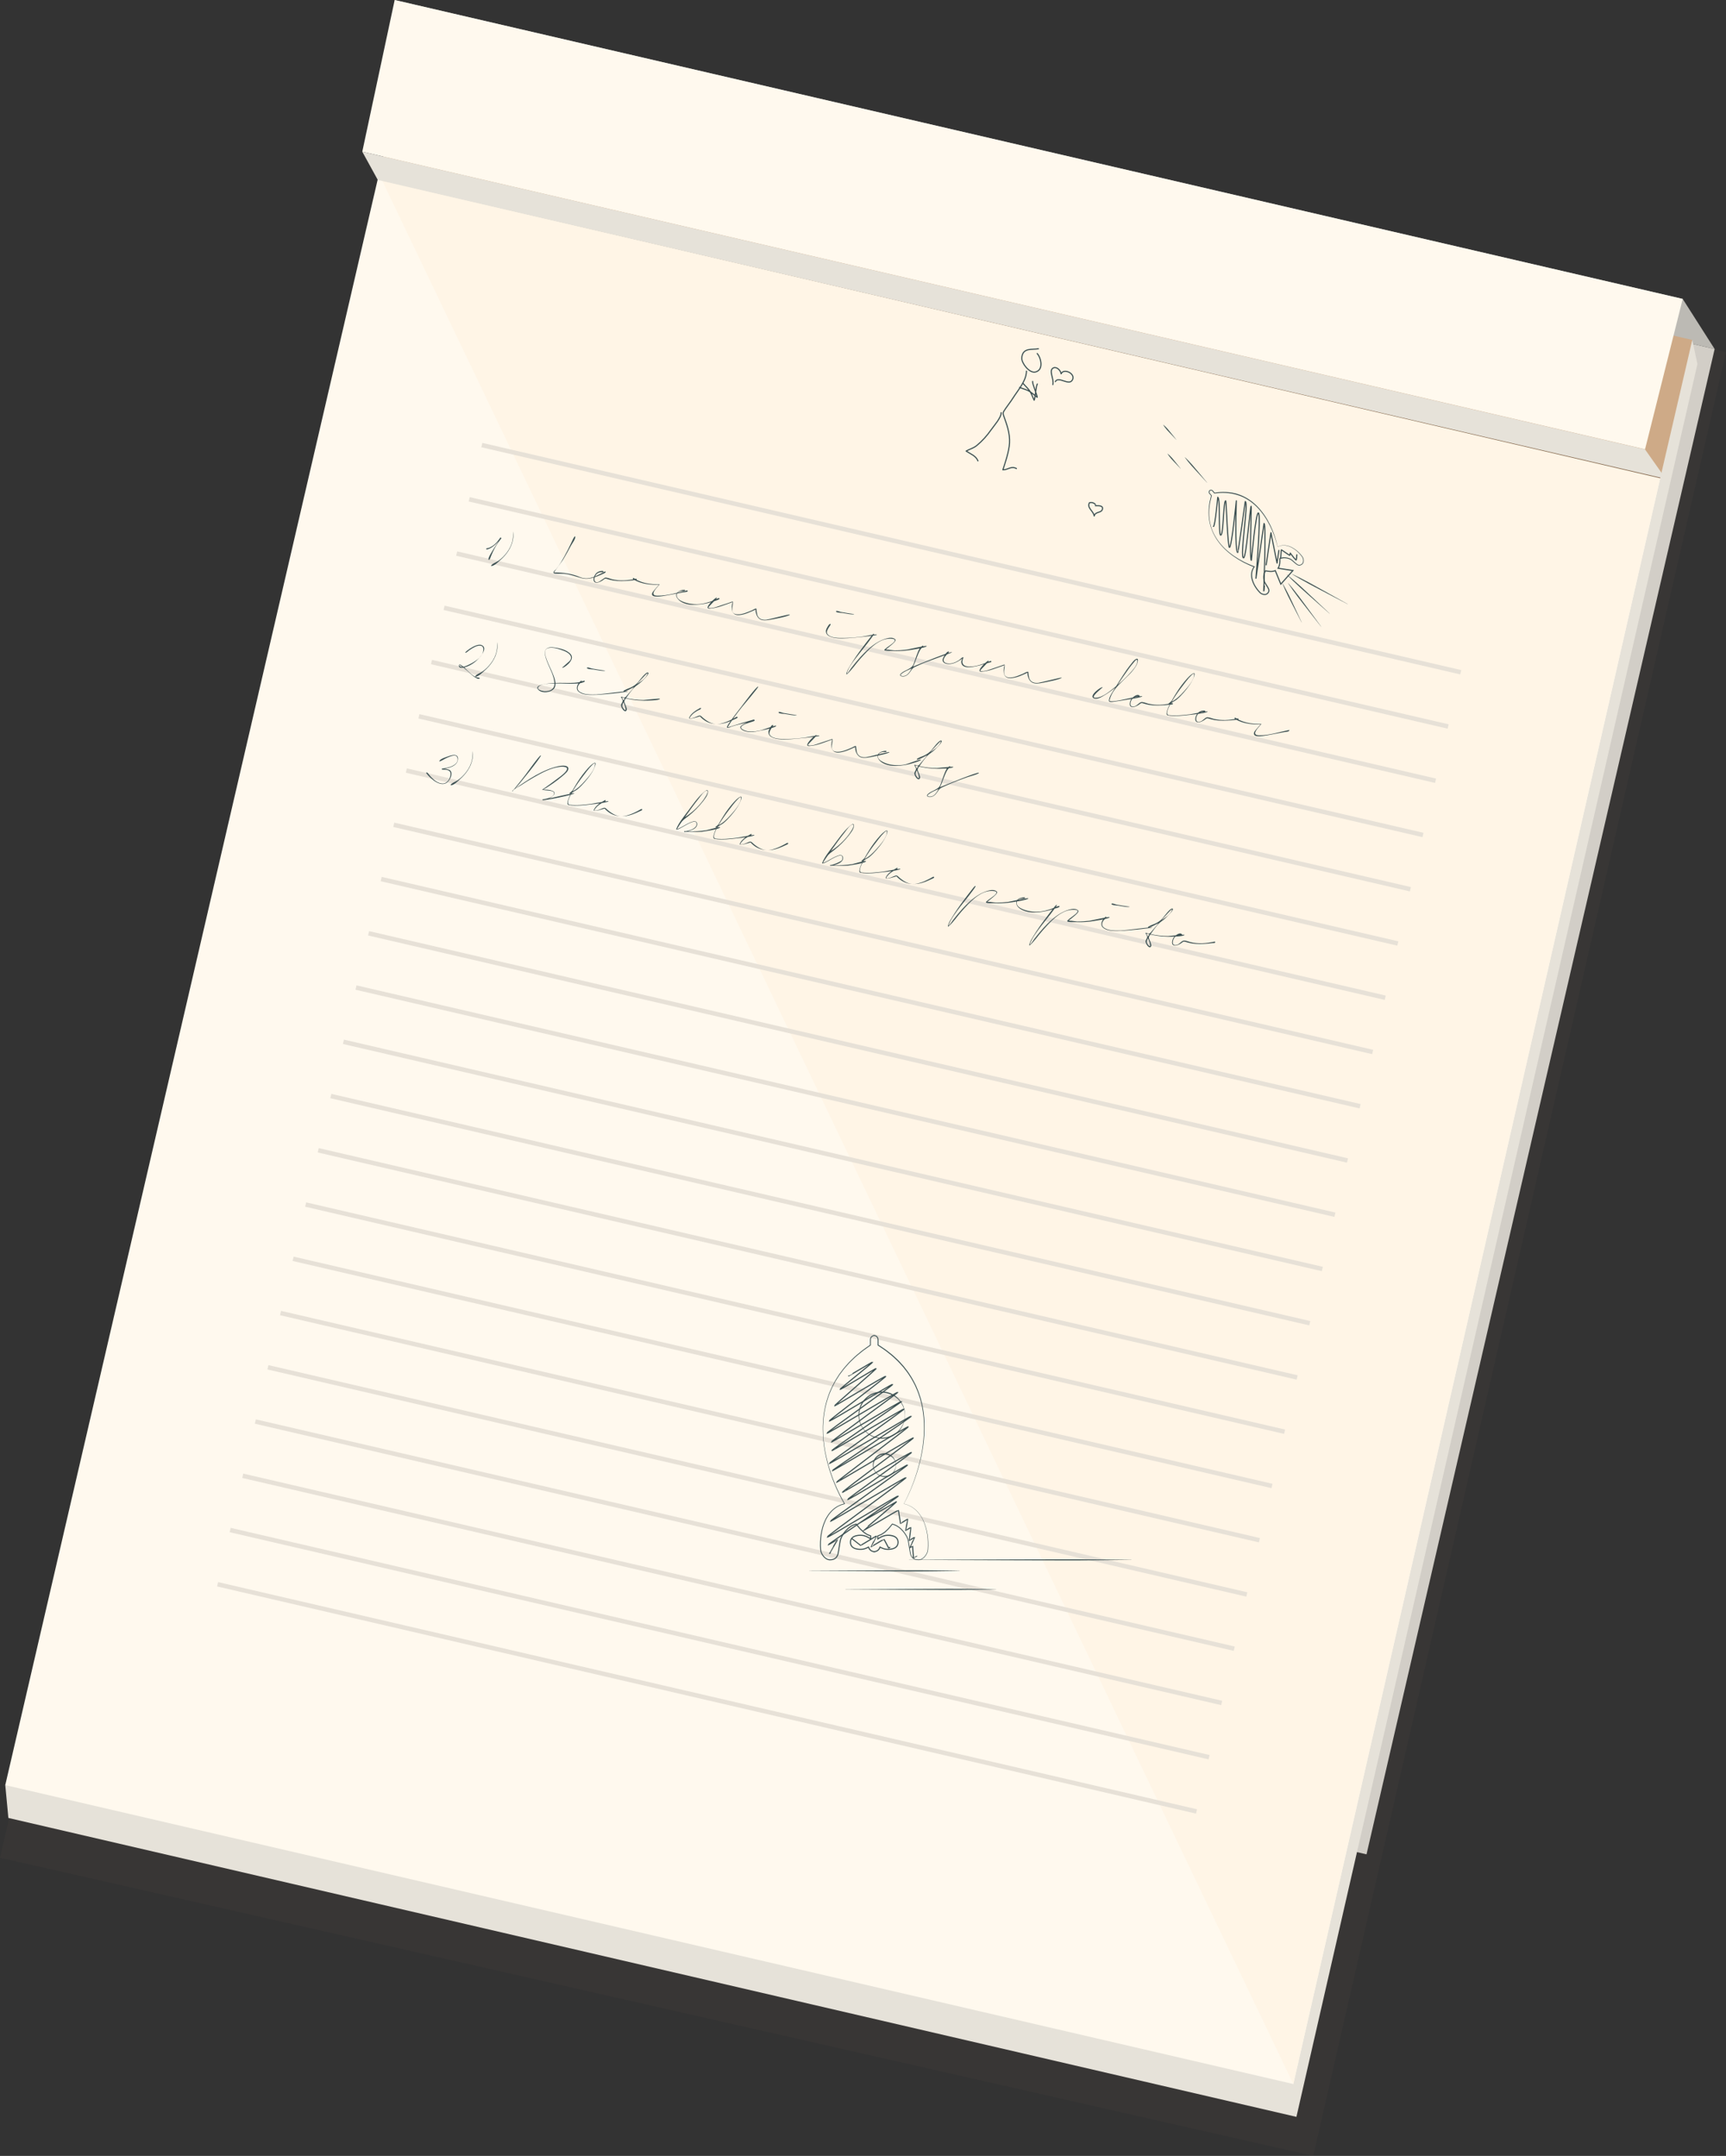 <svg xmlns="http://www.w3.org/2000/svg" width="388.359" height="484.965" viewBox="0 0 388.359 484.965"><rect x="0" y="0" width="388.359" height="484.965" fill="#333333" stroke="none"/><path opacity=".1" fill="#64594F" d="M388.359 79.201l-294.209-67.107-94.15 405.794 295.486 67.077z"/><path fill="#BCBAB4" d="M385.804 78.511l-288.632-66.938-8.369-11.573 289.814 67.241z"/><path fill="#D2CEC7" d="M385.804 78.512l-288.654-66.849-79.491 338.22 289.814 67.241z"/><path fill="#E6E2D9" d="M381.929 81.879l-1.16-5.403-379.584 325.076.701 7.388 289.814 67.239z"/><path fill="#FFF9EE" d="M373.832 106.373l-288.561-67.24-84.086 362.419 289.815 67.24z"/><path fill="#FFF5E6" d="M373.832 106.373l-288.561-67.24 205.729 429.659z"/><path fill="#CEAA87" d="M373.832 106.373l-288.561-67.24 6.936-29.898 288.562 67.241z"/><path fill="#806449" d="M85.275 39.129l288.559 67.229-.284 1.22-288.559-67.229z"/><path stroke="#E7E1D7" stroke-miterlimit="10" fill="none" d="M108.414 100.118l220.259 51.104M105.583 112.322l220.259 51.102M102.751 124.524l220.26 51.103M99.92 136.728l220.26 51.101M97.089 148.93l220.258 51.103M94.258 161.133l220.258 51.101M91.427 173.336l220.26 51.102M88.596 185.537l220.258 51.103M85.764 197.74l220.258 51.103M82.933 209.943l220.258 51.104M80.103 222.146l220.257 51.102M77.271 234.349l220.259 51.103M74.439 246.551l220.26 51.102M71.608 258.754l220.259 51.102M68.776 270.956l220.259 51.103M65.947 283.159l220.258 51.104M63.115 295.362l220.259 51.103M60.284 307.565l220.258 51.102M57.452 319.768l220.26 51.101M54.62 331.97l220.26 51.103M51.79 344.174l220.259 51.101M48.96 356.376l220.259 51.102"/><g fill="#3C5052"><path d="M109.583 123.596c-.231.039-.222-.281-.008-.281.403 0 .839-.257 1.171-.458.768-.472 1.362-1.227 1.858-1.963l.231.168c-.537.659-1.042 1.373-1.455 2.12-.34.617-.631 1.257-.898 1.908-.023.057-.375 1.175-.562.775-.288-.575 2.896-4.834 2.71-4.963l.156.113c-.781.973-1.916 2.287-3.203 2.581zM115.346 119.531c.338.366.123 1.543.049 1.952-.158.871-.523 1.687-1 2.429-.491.762-1.104 1.442-1.782 2.043-.495.439-1.291 1.254-1.98 1.362-.386.04.111-.358.197-.419.399-.285.861-.446 1.266-.718.737-.495 1.372-1.148 1.909-1.852.622-.811 1.11-1.773 1.304-2.782.061-.322.31-1.741.037-2.015zM135.977 128.625c.463-.226.324.197.008.32-.523.239-1.05.477-1.584.693-1.123.426-2.299.767-3.495.438-1.369-.38-2.539-.858-3.985-.998-.414-.04-2.137.052-2.355-.166-.188-.314.382-.658.564-.88.701-.854 1.267-1.822 1.806-2.782.506-.902.974-1.83 1.42-2.762.179-.375.361-.748.531-1.126.021-.047.524-1.06.553-.586.032.543-.711 1.473-.961 1.943-.583 1.097-1.181 2.185-1.825 3.247-.153.247-2.072 2.848-2.065 2.858l-.024-.06c2.168.025 4.03.237 6.038 1.091 1.887.803 3.743-.402 5.374-1.23zM143.071 130.191c.306-.04.23.297-.033.297-.461 0-.931.096-1.391.131-1.213.092-2.485.153-3.691-.047-.506-.084-1.002-.228-1.493-.375-.429-.113-.537.142-.938.391-.461.287-1.04.588-1.598.434l.01.002c-.639-.275-.34-1.27-.06-1.718.213-.41.608-.68 1.043-.807.077-.022.944-.211.867.098-.042.197-.385.107-.512.104-.483 0-.947.238-1.216.641-.506.759-.487 2.012.735 1.512l1.313-.894c.369-.12 1.177.232 1.562.327 1.826.448 3.587.294 5.402-.096zM154.509 132.838c.393-.081.245.276-.051.306-.535.052-1.065.163-1.594.258-1.279.229-2.557.51-3.842.703-.537.083-2.874.396-2.208-.837.13-.275 1.555-1.815 1.534-1.853l.063.123c-1.953.071-4.116-.151-5.832-1.165-.336-.199-.176-.511.131-.26.394.287.863.498 1.315.671 1.239.475 2.565.654 3.886.667.59.006.576-.073.176.378-.618.726-1.959 2.142-.17 2.169 2.238.037 4.428-.696 6.592-1.16zM153.982 132.666c.38 0 .043.275-.188.27-.506-.025-1.272.052-1.46.631-.437 1.349 1.636 1.964 2.57 2.164 1.268.27 2.529.235 3.788-.063.615-.146 1.215-.339 1.803-.571.269-.108 1.012-.609 1.298-.531.485.137-.579.496-.579.496-.584.207-1.172.393-1.77.556-1.195.326-2.415.415-3.647.434-1.15-.027-2.629-.425-3.345-1.403-.926-1.195.467-1.959 1.53-1.983zM177.708 138.244c.102.352-4.021 1.103-4.369 1.158-.856.136-1.9.353-2.601-.306-.492-.463-.749-1.306-.73-1.965-1.152.494-2.255 1.071-3.523 1.217-1.928.243-2.047-1.445-1.656-2.897-1.631.559-3.432 1.36-5.168 1.457-1.541.089 1.427-2.66 1.617-2.48.169.169-1.817 1.941-1.915 2.269.723.374 2.544-.441 3.245-.645.226-.066 2.271-.735 2.255-.76.281.562-.748 2.485.604 2.839 1.195.31 2.729-.43 3.807-.878.185-.079.76-.474.908-.325l.051.135c-.086-.052.134 1.22.2 1.372.38.875 1.139 1.061 2.018.977.46-.046 5.196-1.312 5.257-1.168zM197.301 142.773c.055.225-5.967.768-6.461.788-1.359.054-3.159.208-4.377-.522-.564-.338-.782-.941-.517-1.55.06-.145.666-1.382.939-1.099.173.179-1.226 1.461-.73 2.199.69 1.017 2.708.92 3.768.92 1.412-.003 2.82-.143 4.218-.326.264-.035 3.096-.651 3.16-.41zm-7.752-4.894c-.19-.022-1.49-.065-1.441-.352.041-.277.871.089 1.06.128.213.044 3.015.542 3.028.456-.052.29-2.386-.201-2.647-.232zM196.203 142.895c.042-.055.327-.412.443-.319.18.147-3.091 4.158-3.376 4.538-.992 1.318-2.363 2.861-2.771 4.49l-.055-.03c.457-.229.833-.96 1.136-1.347.675-.866 1.373-1.722 2.116-2.531 1.112-1.211 2.334-2.386 3.762-3.223.803-.471 3.095-1.568 3.985-.647.355.301-.801 1.189-.957 1.323-.389.333-.791.648-1.196.962.048-.037-.459.231-.308.067.229-.211 1.887.12 2.228.124.934.01 1.867-.048 2.793-.162.357-.044 4.435-1.002 4.514-.809.134.34-4.189.974-4.553 1.009-1.011.099-2.029.143-3.045.1-.246-.007-1.835.015-1.928-.17-.267-.4 4.319-2.527 1.363-2.605-2.744-.073-5.093 2.675-6.779 4.514-.989 1.094-1.85 2.445-2.952 3.42-.535.458.163-1.005.205-1.08 1.514-2.666 3.477-5.22 5.375-7.624zM214.202 146.711c.043.123-5.776 2.182-6.268 2.392-.67.287-1.336.586-2 .885-.754.339-.832.782-1.337 1.401-.415.512-1.011.9-1.696.76-.393-.09-.517-.339-.209-.623.832-.814 2.395-.993 2.829-2.06.496-1.217.795-2.569 1.463-3.708.069-.12.873-.795.735-.459-.154.343-.537.609-.719.967-.628 1.175-.971 2.488-1.549 3.688.855-.355 8.629-3.552 8.751-3.243zm-10.052 4.998c.43-.363.714-.86.967-1.354-.782.356-1.653.702-2.32 1.255-.209.178-.226.336.062.422.462.133.933-.015 1.291-.323zM222.804 148.701c.3-.102.343.226.062.291-.335.048-.674.19-.997.287-1.019.305-2.066.594-3.119.749-.86.126-2.291.184-2.445-.973-.066-.496.194-.818.303-1.25l.232.177c-.109-.085-.636.396-.755.472-.723.479-1.608.896-2.487.928-.741.028-1.722-.278-1.453-1.203.153-.426.745-1.553 1.265-1.637.423-.061-.555.887-.611.953-.635.727-.751 1.563.406 1.744.903.146 1.801-.256 2.553-.713.199-.126.808-.843 1.025-.625-.035-.035-.232.715-.236.751-.123.972.707 1.286 1.525 1.297 1.627.022 3.249-.643 4.732-1.248zM238.88 152.438c.105.299-3.784 1.061-4.092 1.113-.837.142-1.955.429-2.702-.12-.62-.437-.925-1.375-.904-2.107-1.119.539-2.275 1.069-3.523 1.218-1.925.243-2.052-1.447-1.656-2.898-1.64.561-3.425 1.343-5.167 1.458-1.535.087 1.412-2.662 1.617-2.481.177.183-1.822 1.929-1.915 2.27.735.368 2.532-.438 3.244-.646.248-.072 2.229-.786 2.255-.761.198.596-.616 2.173.421 2.764.963.549 2.76-.303 3.673-.672.372-.15.876-.538 1.238-.447-.022-.006-.012.101.039.126-.088-.053.133 1.22.199 1.373.381.876 1.139 1.06 2.02.977.443-.045 5.215-1.273 5.253-1.167zM257.012 156.649c.066.249-5.426 1.062-5.913 1.125-.239.03-1.49.345-1.57-.074-.115-.873 1.014-2.333 1.422-3.038-.763.624-1.558 1.213-2.407 1.716-.611.362-1.62 1.019-2.371.734-1.418-.529 1.733-2.768 1.92-2.521.064.1-3.221 2.458-1.495 2.37 1.615-.083 3.332-1.646 4.53-2.601 1.071-1.648 2.041-3.35 3.288-4.88.335-.417.763-1.078 1.286-1.277.695-.242.137 1.217.024 1.413-1.65 2.95-5.191 4.434-6.064 7.87-.265.589 2.323.031 2.604-.018.374-.065 4.685-1.066 4.746-.819zm-4.174-4.622c-.468.675-.93 1.354-1.368 2.048.959-.81 1.883-1.655 2.722-2.59.6-.668 1.831-1.913 1.699-2.905-.044-.532-.586.183-.711.331-.864.965-1.596 2.061-2.342 3.116zM263.703 158.18c.305-.044.231.297-.033.297-.461 0-.931.096-1.391.131-1.213.092-2.485.154-3.69-.047-.506-.084-1.001-.228-1.492-.375-.431-.114-.536.143-.938.391-.462.285-1.042.591-1.599.433-.578-.243-.343-1.099-.133-1.559.203-.429 1.381-1.519 1.953-.978.215.209-.2.228-.302.221-.495-.011-.94.109-1.278.496-.533.594-.793 2.008.422 1.717.615-.15.995-.79 1.519-.959.37-.12 1.177.231 1.562.327 1.824.449 3.586.293 5.4-.095zM271.716 160.05c.153.398-5.768.959-6.255.977-.895.032-1.843.093-2.722-.106-.745-.186.374-2.302.527-2.604-.135.07-.259.064-.373-.018.001.005.682-.554.744-.668.346-.622.719-1.228 1.095-1.832.706-1.133 1.521-2.211 2.415-3.202.295-.327 2.031-2.1 1.58-.554-.469 1.378-1.441 2.656-2.383 3.742-.5.577-1.03 1.129-1.622 1.612-.374.304-1.167.601-1.382 1.001-.225.434-1.314 2.354-.321 2.476 1.551.191 3.198-.009 4.741-.192.274-.034 3.923-.757 3.956-.632zm-7.445-3.227c-.216.333-.427.668-.623 1.013 1.063-.532 1.934-1.402 2.719-2.276.771-.858 2.425-2.686 2.305-3.94.021-.343-.558.232-.597.268-.438.42-.832.895-1.206 1.37-.909 1.155-1.795 2.332-2.598 3.565zM278.465 161.604c.309-.034.232.309-.033.297-.464.018-.928.097-1.391.132-1.214.092-2.485.153-3.691-.048-.507-.084-1-.231-1.492-.374-.43-.114-.536.142-.938.391-.461.286-1.04.588-1.598.434l.01.002c-.64-.275-.341-1.27-.06-1.718.216-.409.606-.681 1.043-.807.084-.024.937-.214.868.099-.049.196-.383.104-.513.103-.481-.007-.95.241-1.217.641-.499.75-.487 2.029.735 1.51.493-.177.869-.749 1.313-.893.37-.12 1.177.231 1.562.327 1.801.446 3.612.33 5.402-.096zM289.901 164.251c.469-.104.111.283-.178.319-.587.064-1.168.19-1.748.294-1.269.229-2.536.515-3.812.69-.788.108-2.468.273-1.905-.984.144-.247 1.494-1.733 1.473-1.762l.073.143c-1.953.07-4.115-.15-5.832-1.165-.33-.195-.191-.5.132-.261.37.3.875.504 1.314.672 1.24.474 2.562.653 3.885.667.591.006.576-.071.177.379-.626.721-1.954 2.145-.17 2.169 2.25.032 4.412-.733 6.591-1.161zM107.696 152.439c.176.003.392.173.115.254-.222.074-.493-.079-.674-.178-.77-.406-1.413-1.086-2.051-1.663-.074-.067-1.646-1.401-1.688-1.233-.279.086.367.43.508.42.481-.038.962-.227 1.395-.43 1.292-.606 3.247-1.691 3.445-3.285.166-1.334-.997-1.238-1.864-.823-.454.217-.89.484-1.303.772-.227.158-.536.515-.827.555-.405.055.863-.845.968-.91.68-.418 1.706-1.04 2.54-.849 1.915.682-.654 3.272-1.392 3.843-.679.532-1.437.963-2.275 1.184-.324.099-1.163.294-1.321-.182-.086-.253.024-.49.298-.398 1.381.673 2.488 2.802 4.126 2.923zM111.776 144.423c.337.366.123 1.544.049 1.952-.158.871-.522 1.688-1.001 2.428-.493.762-1.104 1.441-1.781 2.043-.479.425-1.306 1.279-1.981 1.361-.385.04.113-.358.198-.419.399-.285.862-.445 1.266-.718.737-.499 1.371-1.146 1.91-1.851.622-.812 1.108-1.773 1.304-2.783.06-.32.31-1.74.036-2.013zM131.56 153.165c.268.189-.798.471-.853.48-.705.131-1.434.154-2.149.153-.81-.001-1.618-.051-2.427-.061-.382-.005-.764-.007-1.146.005-.009.333-.027.646-.188.948-.617 1.153-3.067 1.456-3.823.278-.708-1.086 3.298-1.31 3.771-1.333-.075-1.485-.875-2.937-1.442-4.279-.598-1.477-1.6-3.867.969-3.742 1.301.102 3.289.493 4.158 1.583 1.086 1.362-1.798 3.237-1.937 3.013-.036-.063 1.664-1.428 1.813-1.682.639-1.079-.597-1.799-1.444-2.128-1.015-.395-2.331-.851-3.427-.633-1.277.251-.702 1.868-.401 2.678.39 1.052.919 2.046 1.34 3.085.181.433.352.878.468 1.334.063.255.112.505.134.767.331-.013.661-.021.992-.024 1.075-.008 2.148.059 3.222-.013.457-.03.914-.083 1.36-.185.188-.045.81-.366 1.01-.244zm-7.161 1.685c.273-.294.367-.713.35-1.104-.855.03-3.109-.04-3.653.867-.312.555 1.062.822 1.354.851.693.066 1.464-.078 1.949-.614zM141.26 155.49c.057.261-6.313.787-6.826.801-1.292.036-3.215.189-4.268-.719-.529-.469-.412-1.116-.117-1.675.047-.082.882-1.167.83-.677-.023.22-.488.568-.611.747-.34.495-.469 1.133.055 1.562 1.001.788 2.664.714 3.865.695.63-.01 7.048-.824 7.072-.734zm-7.752-4.894c-.194-.023-1.485-.062-1.441-.352.041-.276.87.09 1.059.129.213.044 3.02.532 3.029.455-.047.287-2.389-.202-2.647-.232zM148.487 157.195c.077.386-3.311.42-3.573.416-.888-.014-1.769-.082-2.646-.22-.487-.077-.971-.175-1.454-.278-.384.573-.449.614-.173 1.251.125.295.64 1.294.218 1.569-.493.3-1.055-.825-1.118-1.137-.052-.299.15-.61.287-.857.185-.331.053-.477-.12-.803-.01-.02-.181-.372-.181-.307l-.007-.059.115-.062c.582.27.78.318 1.181-.19.501-.646 1.196-1.269 1.609-1.972-.201.101-2.214 1.275-2.349.947-.082-.208 1.479-.76 1.609-.823.707-.342 1.188-.65 1.705-1.242.25-.286 1.747-2.346 2.198-2.15.65.163-1.717 2.313-1.911 2.457-.59.438-1.087.752-1.549 1.33-.51.63-1.007 1.277-1.453 1.954 1.289.296 2.605.448 3.928.443.32 0 3.649-.399 3.684-.267zm-8.316.174l.094.182.342-.485-.681-.187.245.49zm.402 1.313c-.089-.245-.187-.484-.292-.723-.322.643-.42.978.119 1.566.624.695.275-.557.173-.843zm4.24-6.437c-.516.532-1.008 1.085-1.499 1.641.886-.563 2.166-1.407 2.436-2.484-.359.166-.666.576-.937.843zM157.524 159.281c.365-.199.201.237-.064.341-.562.223-1.104.573-1.562.963-.111.095-1.029 1.058-.604 1.005.572.027 1.242-.33 1.77-.523.608-.278.678.052 1.206.485 1.036.849 2.301 1.578 3.685 1.271 1.342-.272 2.547-.87 3.724-1.547.099-.06.348-.055.266.138-.066.144-.329.227-.452.286-.553.258-1.101.514-1.676.722-2.347.85-4.629.613-6.372-1.323l.083.02c-.29.095-2.664.89-2.471.332.4-.964 1.575-1.704 2.467-2.17zM174.639 163.24c.224.46-4.845 1.41-5.245 1.428-.797.036-2.423-.062-2.805-.953-.187-.499 1.228-1.035 1.536-1.177-1.17.266-2.365.512-3.505.892-.262.075-.85.49-1.058.213-.24-.26 2.906-4.221 3.238-4.654.292-.381 3.509-4.753 3.8-4.529.15.12-3.345 4.197-3.676 4.61-1.167 1.46-2.32 2.958-3.229 4.594.562-.259 6-1.827 5.999-1.83l.103.28c.047.221-4.677 1.061-2.472 2.097 1.155.567 2.624.36 3.829.087.31-.069 3.41-1.215 3.485-1.058zM184.368 165.492c.055.225-5.967.768-6.461.788-1.36.055-3.158.207-4.377-.522-.57-.341-.775-.938-.519-1.55.062-.144.667-1.381.94-1.099.169.175-1.215 1.464-.731 2.199.709 1.014 2.695.919 3.77.919 1.411 0 2.82-.14 4.217-.326.266-.034 3.098-.651 3.161-.409zm-7.752-4.894c-.193-.023-1.487-.063-1.442-.352.041-.277.871.089 1.061.128.214.044 3.019.53 3.027.456-.047.286-2.387-.201-2.646-.232zM200.118 169.163c.103.323-3.778 1.059-4.092 1.113-.829.142-1.964.435-2.701-.119-.611-.426-.946-1.384-.904-2.107-1.142.512-2.263 1.067-3.524 1.217-1.927.241-2.049-1.443-1.657-2.897-1.631.559-3.43 1.359-5.166 1.457-1.527.113 1.404-2.675 1.617-2.48.194.208-1.842 1.901-1.915 2.269.707.379 2.555-.444 3.243-.645.227-.066 2.273-.734 2.256-.761.281.562-.746 2.479.605 2.84 1.192.312 2.731-.432 3.807-.879.184-.079.76-.472.907-.325.041.041-.044.096.051.134-.069-.046.13 1.213.2 1.373.382.875 1.139 1.061 2.019.977.445-.044 5.216-1.272 5.254-1.167zM199.287 168.896c.303.005.157.312-.093.277-.483-.081-1.186.025-1.479.463-.832 1.235 1.421 2.054 2.227 2.262 1.242.306 2.489.322 3.742.07.354-.077 3.437-1.231 3.509-1.102.166.298-2.418.977-2.677 1.041-1.209.296-2.529.459-3.775.355-1.068-.09-2.579-.565-3.119-1.59-.634-1.186.702-1.754 1.665-1.776zM214.487 172.508c.077.386-3.311.42-3.573.416-.888-.014-1.769-.082-2.646-.22-.487-.077-.972-.175-1.454-.278-.384.573-.448.615-.173 1.252.129.301.637 1.287.218 1.569-.497.292-1.056-.817-1.117-1.138-.056-.298.15-.611.286-.856.187-.328.055-.48-.12-.803-.01-.019-.181-.371-.181-.308l-.007-.059.117-.061c.578.269.779.319 1.179-.191.513-.656 1.159-1.274 1.61-1.972-.201.104-2.212 1.275-2.35.948-.081-.21 1.477-.76 1.609-.824.707-.342 1.188-.649 1.706-1.241.25-.286 1.746-2.347 2.197-2.15.65.163-1.717 2.312-1.91 2.456-.592.437-1.085.755-1.55 1.329-.511.631-.999 1.281-1.453 1.954 1.285.302 2.608.448 3.928.444.319-.001 3.649-.398 3.684-.267zm-8.316.175l.094.181.343-.485c-.229-.057-.456-.117-.682-.186l.245.49zm.402 1.312c-.088-.245-.186-.485-.291-.724-.342.638-.404.982.118 1.567.622.694.281-.557.173-.843zm4.24-6.437c-.515.533-1.01 1.085-1.499 1.642.886-.563 2.167-1.409 2.436-2.485-.36.17-.661.574-.937.843zM220.254 173.835c.089.248-2.318.895-2.565.981-1.345.469-2.671.968-3.979 1.529l-1.724.766c-.754.338-.83.783-1.336 1.4-.418.516-1.008.894-1.696.761-.395-.09-.515-.34-.208-.624.833-.815 2.393-.993 2.828-2.06.498-1.218.798-2.564 1.462-3.708.071-.122.873-.794.736-.459-.146.34-.539.616-.719.968-.631 1.174-.966 2.49-1.55 3.688.853-.351 8.635-3.544 8.751-3.242zm-10.052 4.998c.427-.363.72-.86.967-1.354-.787.357-1.643.708-2.32 1.254-.212.176-.223.339.062.422.462.134.933-.016 1.291-.322zM96.006 174.033c-.28-.291.047-.366.255-.123.249.294.471.607.74.886.665.69 1.583 1.454 2.592 1.464 1.071.011 1.744-1.166 1.782-2.125.022-1.086-1.172-.988-1.918-1.018l.005.021-.027-.248c1.2-.088 4.099-.728 3.436-2.561-.299-.78-1.664-.146-2.168.072-.371.162-.731.359-1.082.56-.044.025-.975.55-.736.171.275-.472 1.485-.817 1.957-.994.737-.281 2.225-.7 2.207.544-.025 1.777-2.31 2.113-3.613 2.385l-.011-.134c-.012-.143 1.558.141 1.737.271.851.606.236 1.953-.302 2.569-1.43 1.637-3.935-.515-4.854-1.74zM106.243 168.858c.323.42.13 1.498.048 1.952-.158.871-.523 1.686-1.001 2.428-.491.763-1.105 1.44-1.781 2.043-.476.425-1.307 1.28-1.98 1.362-.386.04.111-.358.197-.419.399-.286.861-.446 1.266-.719.736-.496 1.373-1.146 1.909-1.851.624-.812 1.109-1.773 1.305-2.783.061-.319.309-1.741.037-2.013zM129.215 178.427c.103.352-7.1 1.736-7.142 1.569l-.027-.178c-.01.041.967-.166.975-.168.525-.15 1.282-.367 1.562-.891.685-1.244-2.366-.792-2.586-1.159.05.083 3.677-2.595 3.999-2.862.373-.311 2.034-1.495 1.492-2.071-.41-.224-.945-.225-1.405-.183-2.113.214-4.185 1.354-5.997 2.39-1.007.575-1.994 1.186-2.957 1.831-.38.254-1.685.854-1.797 1.305l.009-.038c-.093-.004-.178.039-.066-.095l-.041.001c.164.055.921-.962.97-1.02.692-.825 1.352-1.679 2.007-2.533.276-.36 3.274-4.568 3.486-4.409.256.188-5.193 6.882-5.737 7.447 2.845-1.98 6.202-4.26 9.644-4.999.526-.113 1.991-.346 2.25.354.222.648-.847 1.464-1.238 1.802-1.353 1.158-2.877 2.213-4.409 3.118.671-.023 1.392-.009 2.025.233 1.348.488-.158 1.553-.803 1.771.406-.066 5.745-1.347 5.786-1.215zM136.911 180.212c.153.375-5.768.96-6.255.977-.895.031-1.842.093-2.721-.107-.746-.187.371-2.3.526-2.603-.135.069-.259.063-.373-.019.001.004.682-.555.745-.668.344-.623.718-1.228 1.094-1.832.706-1.133 1.521-2.211 2.416-3.201.292-.322 2.04-2.1 1.58-.555-.429 1.372-1.455 2.676-2.382 3.742-.501.576-1.03 1.129-1.623 1.612-.37.301-1.174.603-1.381 1.001-.229.433-1.314 2.354-.321 2.475 1.55.191 3.198-.008 4.741-.192.27-.031 3.926-.745 3.954-.63zm-7.444-3.227c-.215.333-.425.669-.623 1.013 1.064-.52 1.939-1.406 2.72-2.276.783-.875 2.402-2.667 2.305-3.939.011-.343-.55.225-.598.267-.435.422-.83.895-1.206 1.37-.91 1.155-1.795 2.332-2.598 3.565zM136.073 180.023c.366-.2.199.236-.063.341-.563.223-1.102.574-1.562.963-.113.096-1.032 1.057-.604 1.005.56.036 1.253-.328 1.768-.523.618-.265.663.04 1.208.485 1.039.849 2.297 1.577 3.684 1.271 1.337-.271 2.558-.86 3.725-1.547.097-.061.352-.053.264.139-.064.144-.329.228-.451.285-.551.261-1.102.515-1.675.723-2.349.851-4.628.61-6.373-1.324l.084.02c-.289.094-2.669.884-2.471.333.383-.963 1.581-1.709 2.466-2.171zM162.001 186.067c.205.421-3.818 1.015-4.131 1.039-1.308.103-2.638-.076-3.931.042l.014-.225c-.018.108.514.028.545.021.704-.137 1.623-.43 2.074-1.036.276-.372.224-1.18-.376-1.086-.767.121-1.512.588-2.184.956-.206.113-2.097 1.278-1.832.66.577-1.41 1.696-2.744 2.598-3.958 1.069-1.434 2.153-3.018 3.492-4.217.12-.11 1.008-.92 1.031-.211.025.767-.673 1.632-1.121 2.211-.973 1.246-2.099 2.38-3.346 3.354-.619.487-1.145.78-1.59 1.44-.321.477-.656.95-.928 1.458 1.286-.461 2.377-1.423 3.716-1.758.528-.132.93.235.812.824-.176.878-1.334 1.175-2.042 1.425 1.381.031 2.761-.022 4.126-.242.231-.035 2.994-.85 3.073-.697zm-4.736-6.508c-1.101 1.375-2.137 2.805-3.149 4.246 1.55-.956 2.959-2.278 4.053-3.73.139-.185 1.514-2.057.889-2.203-.548-.115-1.511 1.341-1.793 1.687zM169.75 187.831c.153.397-5.767.96-6.255.977-.895.031-1.842.093-2.721-.107-.746-.187.372-2.3.526-2.604-.135.07-.259.064-.373-.018.001.004.682-.555.745-.668.345-.623.721-1.226 1.094-1.832.706-1.133 1.521-2.211 2.416-3.202.292-.322 2.04-2.1 1.58-.554-.438 1.374-1.452 2.671-2.383 3.742-.501.576-1.03 1.128-1.622 1.612-.365.298-1.183.604-1.381 1.001-.229.433-1.314 2.355-.321 2.476 1.551.191 3.197-.009 4.741-.192.27-.032 3.926-.746 3.954-.631zm-7.444-3.227c-.215.333-.426.668-.623 1.013 1.064-.532 1.935-1.401 2.72-2.276.771-.861 2.422-2.684 2.304-3.94.016-.342-.553.229-.597.268-.436.423-.83.895-1.206 1.37-.913 1.152-1.796 2.333-2.598 3.565zM168.911 187.642c.369-.202.192.234-.063.342-.563.211-1.108.576-1.562.963-.115.097-1.034 1.049-.604 1.005.562.036 1.25-.331 1.768-.523.609-.278.679.053 1.208.485 1.037.849 2.298 1.577 3.684 1.271 1.349-.274 2.536-.883 3.725-1.547.096-.062.353-.053.264.138-.064.145-.329.227-.451.286-.551.261-1.102.515-1.676.722-2.35.851-4.626.61-6.372-1.324l.084.02c-.288.093-2.669.884-2.471.333.388-.975 1.582-1.691 2.466-2.171zM194.841 193.687c.201.437-3.816 1.014-4.132 1.039-1.307.102-2.639-.078-3.931.042l.014-.225c-.03.269 2.335-.632 2.619-1.015.276-.372.225-1.18-.375-1.086-.766.12-1.513.587-2.184.956-.206.113-2.096 1.277-1.832.66.578-1.412 1.698-2.74 2.597-3.958 1.069-1.434 2.155-3.019 3.493-4.217.12-.11 1.008-.92 1.031-.211.025.769-.675 1.629-1.121 2.211-.973 1.246-2.099 2.38-3.346 3.354-.623.481-1.146.781-1.59 1.44-.32.474-.672.946-.928 1.458 1.282-.468 2.377-1.423 3.715-1.758.532-.13.925.231.812.824-.175.877-1.334 1.175-2.042 1.425 1.381.031 2.761-.021 4.126-.242.236-.037 2.987-.859 3.074-.697zm-4.737-6.509c-1.102 1.375-2.137 2.804-3.149 4.246 1.55-.956 2.958-2.278 4.052-3.73.139-.185 1.516-2.057.89-2.203-.548-.115-1.511 1.341-1.793 1.687zM202.588 195.45c.153.388-5.769.959-6.255.977-.895.03-1.842.092-2.721-.107-.745-.155.381-2.319.526-2.603-.134.069-.259.063-.373-.018 0 .002.682-.554.745-.668.345-.623.722-1.226 1.094-1.832.706-1.133 1.521-2.21 2.416-3.202.295-.327 2.03-2.1 1.579-.554-.438 1.373-1.451 2.672-2.383 3.741-.501.576-1.029 1.13-1.622 1.612-.365.296-1.183.604-1.381 1.001-.232.44-1.312 2.345-.321 2.476 1.55.191 3.198-.009 4.741-.193.27-.032 3.929-.742 3.955-.63zm-7.444-3.226c-.216.333-.426.668-.623 1.012 1.065-.52 1.938-1.406 2.72-2.275.77-.859 2.425-2.686 2.304-3.94.016-.343-.553.227-.597.267-.434.425-.829.895-1.206 1.37-.911 1.154-1.799 2.331-2.598 3.566zM201.749 195.261c.37-.202.191.234-.063.342-.563.211-1.105.577-1.562.962-.114.097-1.034 1.05-.604 1.006.566.027 1.247-.327 1.768-.524.618-.265.664.041 1.208.486 1.041.852 2.295 1.571 3.684 1.271 1.337-.275 2.557-.861 3.725-1.548.096-.06.354-.053.264.139-.064.144-.329.227-.451.286-.551.261-1.102.514-1.676.722-2.359.854-4.615.604-6.372-1.323l.084.02c-.288.091-2.67.884-2.471.332.387-.975 1.582-1.691 2.466-2.171zM219.061 199.637c.042-.054.328-.411.443-.319.182.149-3.09 4.158-3.376 4.538-1.037 1.383-2.221 2.84-2.771 4.489l-.054-.029c.461-.276.812-.934 1.135-1.347.678-.865 1.372-1.722 2.116-2.531 1.116-1.213 2.335-2.382 3.763-3.223.803-.473 3.095-1.567 3.984-.647.359.293-.805 1.193-.956 1.323-.39.333-.799.639-1.196.962.032-.025-.449.209-.308.068.207-.207 1.903.12 2.227.123.935.009 1.867-.049 2.794-.163.357-.044 4.435-1.001 4.514-.808.132.357-4.187.973-4.553 1.009-1.011.099-2.03.143-3.046.1-.362-.011-1.687.07-1.927-.17-.267-.4 4.319-2.527 1.363-2.605-2.736-.072-5.105 2.671-6.78 4.515-.992 1.092-1.849 2.444-2.951 3.419-.535.458.162-1.004.205-1.08 1.516-2.665 3.475-5.219 5.374-7.624zM230.474 201.851c.391.014.033.276-.189.271-.505-.024-1.273.052-1.46.631-.435 1.35 1.635 1.962 2.57 2.163 1.267.272 2.529.235 3.787-.062.693-.164 1.373-.386 2.029-.663.073-.031 1.341-.676 1.171-.251-.1.25-.86.373-1.081.45-.601.215-1.226.395-1.849.531-1.185.26-2.492.422-3.705.278-.995-.118-2.764-.676-3.028-1.817-.307-1.139.848-1.491 1.755-1.531zM237.35 203.879c.043-.054.327-.41.443-.318.182.149-3.09 4.157-3.376 4.538-1.037 1.383-2.221 2.84-2.771 4.489l-.055-.029c.456-.228.835-.96 1.136-1.347.678-.865 1.373-1.721 2.116-2.531 1.112-1.213 2.335-2.384 3.763-3.223.802-.472 3.095-1.567 3.984-.647.359.293-.806 1.192-.956 1.322-.389.335-.794.645-1.196.963.051-.04-.46.232-.309.068.229-.213 1.886.12 2.228.123.934.009 1.867-.048 2.794-.162.351-.043 4.443-.989 4.513-.809.134.34-4.189.973-4.553 1.009-1.011.099-2.029.144-3.045.101-.363-.011-1.685.072-1.928-.171-.243-.485 4.535-2.758 1.092-2.602-2.715.123-5.033 2.869-6.707 4.732-.922 1.025-1.723 2.287-2.753 3.199-.514.475.166-1.01.206-1.08 1.515-2.671 3.485-5.207 5.374-7.625zM259.281 208.592c.059.238-6.313.787-6.826.801-1.292.036-3.215.189-4.268-.719-.529-.466-.411-1.118-.118-1.674.047-.081.883-1.168.831-.678-.018.216-.491.572-.611.748-.344.487-.467 1.14.055 1.561 1.001.788 2.663.714 3.865.695.631-.011 7.049-.824 7.072-.734zm-7.751-4.894c-.193-.023-1.488-.062-1.443-.352.048-.278.866.088 1.061.128.213.044 3.019.533 3.028.455-.052.293-2.384-.2-2.646-.231zM266.508 210.297c.077.386-3.312.42-3.573.416-.889-.014-1.77-.081-2.647-.22-.487-.077-.972-.175-1.454-.278-.382.578-.445.609-.173 1.251.13.3.638 1.288.219 1.57-.501.288-1.052-.815-1.117-1.138-.052-.3.147-.609.287-.856.184-.336.049-.472-.12-.804-.01-.018-.182-.372-.182-.307l-.007-.059.116-.062c.581.269.779.319 1.181-.19.511-.659 1.157-1.274 1.609-1.973-.19.101-2.231 1.266-2.349.949-.085-.207 1.479-.762 1.608-.824.707-.34 1.189-.65 1.706-1.242.249-.285 1.748-2.348 2.198-2.15.636.134-1.723 2.316-1.912 2.456-.592.438-1.081.758-1.55 1.33-.511.632-.995 1.283-1.452 1.954 1.286.302 2.608.448 3.929.444.319-.001 3.648-.399 3.683-.267zm-8.317.174l.094.182c.11-.164.22-.33.343-.485-.228-.057-.456-.117-.681-.187l.244.49zm.402 1.312c-.086-.245-.185-.485-.29-.723-.342.638-.404.983.118 1.567.621.693.281-.558.172-.844zm4.24-6.437c-.514.535-1.01 1.085-1.498 1.643.887-.568 2.165-1.407 2.435-2.485-.361.17-.66.575-.937.842zM273.229 211.828c.305-.045.231.297-.034.297-.461 0-.931.096-1.391.131-1.212.093-2.485.154-3.69-.047-.505-.084-1.001-.227-1.491-.375-.431-.114-.537.142-.939.392-.46.285-1.043.591-1.599.433-.576-.242-.345-1.1-.132-1.558.194-.436 1.385-1.516 1.952-.979.215.209-.198.228-.301.221-.495-.011-.941.109-1.279.496-.527.596-.795 2.009.422 1.717.617-.148.994-.789 1.519-.958.376-.121 1.176.231 1.563.326 1.828.449 3.579.285 5.4-.096z"/></g><g stroke="#D5CEB2" stroke-miterlimit="10" fill="none"><path d="M1.65 355.561M355.362 81.478M283.285 416.813M356.536 83.984M357.997 86.513M286.053 421.116"/></g><path stroke="#EE4866" stroke-miterlimit="10" d="M356.484 85.397" fill="none"/><path fill="#FFF9EE" d="M370.146 101.06l-288.632-66.938 7.289-34.122 289.814 67.241z"/><path fill="#E6E2D9" d="M370.138 101.089l-288.624-66.967 3.491 6.355 289.813 67.242z"/><path fill="#3C5052" d="M203.379 338.264c1.56-2.966 2.733-6.13 3.542-9.378.397-1.626.688-3.278.846-4.944.083-.832.133-1.668.134-2.504.02-.836-.031-1.671-.089-2.504l-.141-1.246c-.061-.412-.145-.822-.215-1.233-.061-.414-.188-.813-.283-1.22-.093-.407-.211-.807-.353-1.2-.239-.801-.584-1.562-.912-2.328-.387-.739-.755-1.488-1.228-2.178-.422-.721-.971-1.354-1.474-2.017-.566-.612-1.1-1.256-1.73-1.804-.59-.591-1.248-1.104-1.904-1.62-.649-.523-1.372-.948-2.056-1.428l-.048-.034v-.053l.003-1.217.1.099h-.118l.017-.099-.005-.065-.017-.084-.031-.168-.072-.128-.076-.121-.238-.188-.293-.088-.079-.023-.007-.062-.001-.009.103.085-.076.001.088-.082v.007l-.009.06-.078.022-.286.082-.238.18-.157.252-.058.293-.001-.014.003.039.004.045-.031.031v.001l.027-.066-.005 1.217v.046l-.041.03c-.678.493-1.387.946-2.04 1.472-.643.538-1.316 1.043-1.901 1.645-.299.294-.614.572-.899.879l-.836.94c-.29.304-.53.648-.784.981-.243.342-.525.655-.735 1.02l-.672 1.063c-.212.361-.394.74-.592 1.109-.207.366-.367.754-.528 1.141-.16.388-.342.767-.462 1.17-.129.398-.274.793-.392 1.195l-.31 1.22c-.165.822-.326 1.647-.399 2.484-.055.417-.087.835-.099 1.255-.018.42-.05.839-.035 1.259-.007.841.045 1.68.118 2.517.088.836.204 1.668.355 2.494.158.825.339 1.646.554 2.458.432 1.623.97 3.219 1.618 4.77.648 1.553 1.371 3.062 2.236 4.517l.043.073-.093.028-.795.241c-.25.119-.509.221-.75.354-.476.283-.926.612-1.308 1.015-.386.396-.731.837-1.006 1.319-.293.471-.522.982-.716 1.503-.388 1.043-.614 2.145-.716 3.255-.051.555-.067 1.112-.059 1.67.028.548.006 1.143.246 1.614.221.493.571.943 1.022 1.228.109.077.239.111.356.17l.381.067c.271-.006.551-.028.79-.12.516-.157.835-.635.966-1.156.109-.529.186-1.101.281-1.648.102-.546.153-1.121.31-1.66.198-.55.484-1.061.835-1.506.172-.228.35-.45.56-.646.192-.213.409-.399.642-.568.444-.365.984-.604 1.556-.741l.061-.015.049.061.671.817c.214.281.498.493.743.744.237.265.56.414.837.623.137.112.303.165.462.231l.479.196.086.035v.077l-.001.686v.21l-.187-.115c-.184-.114-.355-.251-.548-.348-.196-.086-.377-.216-.587-.266-.205-.059-.403-.153-.618-.157-.218-.02-.41-.064-.636-.036-.224.007-.442.025-.644.074-.21.026-.405.116-.597.192l-.263.162-.216.214-.153.259-.084.291-.022.299.041.322c.05.185.136.372.273.521.131.154.311.261.494.355.196.075.393.147.608.174.207.053.426.048.642.063.193.02.437-.021.645-.042.405-.081.812-.245 1.188-.455l.117-.065.061.141.156.362.262.295.34.201.385.088.125.028-.012.106-.001.009-.121-.136h.083l-.126.137-.001-.007-.013-.108.126-.028.385-.089.34-.2.261-.296.156-.363.061-.142.119.066c.377.209.777.374 1.196.455.209.021.422.059.632.04.22-.016.449-.012.648-.064.211-.025.407-.098.604-.174.184-.094.361-.201.492-.354.137-.147.224-.332.273-.528.044-.207.047-.391.016-.619l-.084-.281-.152-.258-.215-.212-.263-.161c-.192-.076-.384-.166-.599-.191-.207-.05-.421-.067-.638-.074-.217-.028-.411.013-.643.035-.229.005-.414.099-.617.155-.203.047-.389.177-.584.263-.192.097-.364.232-.549.346l-.185.114.001-.207.003-.687.001-.075.083-.034.479-.194.24-.096.224-.133c.278-.209.601-.358.839-.622.246-.25.53-.462.745-.743l.674-.816.043-.052.053.012c.566.138 1.104.376 1.545.741.231.169.447.354.639.567.208.195.385.418.556.646.35.447.63.95.825 1.49.162.569.203 1.104.307 1.665.093.549.168 1.119.276 1.651.133.537.457 1.021.988 1.188.249.097.54.117.796.125.137-.025.283-.029.41-.072.118-.06.247-.093.358-.171.462-.29.816-.746 1.042-1.246.248-.501.219-1.072.251-1.633.009-.558-.006-1.117-.057-1.675-.102-1.113-.326-2.219-.716-3.269-.193-.522-.423-1.037-.718-1.512-.276-.486-.624-.931-1.014-1.331-.385-.405-.839-.739-1.319-1.024-.244-.136-.506-.238-.758-.359l-.818-.248.005-.015zm.028-.002l.794.235c.254.12.518.222.765.356.485.284.944.617 1.336 1.023.394.4.747.846 1.028 1.333.301.477.534.993.733 1.519.398 1.054.632 2.164.741 3.284.055.56.073 1.123.067 1.688-.027.55.006 1.143-.249 1.673-.231.521-.592.993-1.08 1.306-.505.341-1.12.319-1.673.14-.576-.166-.952-.732-1.082-1.271-.12-.564-.193-1.11-.292-1.666-.103-.541-.159-1.131-.312-1.642-.189-.512-.464-1.001-.808-1.435-.168-.221-.342-.436-.546-.624-.187-.206-.396-.384-.62-.546-.43-.351-.94-.568-1.463-.693l.095-.039-.68.834c-.217.287-.508.51-.759.768-.242.271-.579.434-.868.65l-.232.141-.254.104-.51.208.084-.109.001.687-.184-.093c.191-.121.369-.262.572-.365.208-.094.392-.227.623-.285.222-.065.446-.164.665-.17.208-.022.453-.068.68-.04.227.005.453.022.679.076.227.029.445.126.66.214l.303.188.257.255.186.313.103.355c.031.211.032.473-.021.699-.058.232-.166.458-.329.636-.159.186-.366.31-.575.415-.218.086-.437.164-.669.193-.232.056-.449.051-.671.066-.231.02-.462-.021-.69-.044-.453-.089-.879-.265-1.275-.486l.18-.075-.186.433-.312.354-.405.239-.459.104.113-.136.001.007.021.167-.146-.03-.073.001-.139.023.018-.159.001-.009.113.135-.459-.104-.405-.239-.311-.353-.187-.433.178.074c-.398.221-.817.396-1.284.486-.229.021-.428.06-.677.042-.226-.016-.453-.012-.678-.067-.228-.028-.446-.106-.664-.192-.208-.105-.415-.229-.574-.415-.162-.177-.271-.399-.33-.644-.049-.215-.052-.456-.018-.697l.101-.345.185-.312.256-.254.303-.186c.214-.088.43-.185.661-.214.231-.054.454-.071.673-.077.216-.028.464.015.686.038.233.008.444.105.663.17.225.055.413.188.62.281.203.103.382.243.573.363l-.187.095.001-.686.086.112-.51-.207c-.169-.07-.345-.129-.487-.244-.291-.217-.629-.379-.872-.649-.252-.257-.545-.479-.763-.766l-.684-.834.11.046c-.519.127-1.026.345-1.452.696-.223.161-.431.339-.617.545-.203.188-.375.403-.542.624-.343.436-.61.918-.795 1.419-.158.542-.205 1.092-.309 1.648-.097.557-.167 1.101-.287 1.668-.135.555-.518 1.126-1.109 1.301-.288.104-.578.124-.864.129-.306-.021-.595-.113-.846-.271-.499-.319-.862-.798-1.098-1.326-.264-.558-.225-1.128-.255-1.69-.006-.564.012-1.13.066-1.691.109-1.124.342-2.239.741-3.298.2-.528.434-1.048.736-1.528.283-.49.638-.94 1.036-1.345.394-.41.857-.747 1.347-1.035.249-.136.516-.239.772-.36l.816-.243-.05.101c-.851-1.441-1.579-2.977-2.219-4.531-.643-1.559-1.176-3.161-1.602-4.791-.212-.815-.39-1.639-.545-2.467-.148-.83-.261-1.665-.346-2.503-.066-.84-.125-1.681-.121-2.524-.017-.421.013-.842.029-1.263.01-.422.041-.842.094-1.261.069-.84.227-1.67.389-2.497l.306-1.228c.116-.405.26-.803.389-1.204.119-.405.3-.788.459-1.179.161-.39.32-.78.526-1.149.198-.373.379-.755.591-1.12l.671-1.073c.21-.367.493-.685.736-1.029.254-.336.494-.685.785-.992l.837-.95c.286-.31.602-.591.901-.888.587-.608 1.262-1.119 1.907-1.663.656-.531 1.366-.99 2.046-1.489l-.041.076-.001-1.217v-.038l.027-.028.001-.001-.026.075-.003-.029-.001-.015.069-.361.193-.312.293-.221.353-.104-.085.082.001-.007.013-.093.075.011.075-.001.091-.025.013.11.001.009-.086-.085.362.106.297.232.107.169.087.171.032.167.017.084.008.104-.099-.099h.003l.099-.001.001.1.001 1.217-.048-.086c.689.479 1.42.905 2.077 1.431.665.517 1.33 1.032 1.929 1.628.638.553 1.171 1.208 1.74 1.829.505.672 1.055 1.316 1.477 2.047.474.699.842 1.458 1.228 2.206.327.775.67 1.546.907 2.354.14.397.258.801.348 1.212.094.41.22.812.278 1.229.069.415.15.828.209 1.244l.135 1.253c.054.839.099 1.679.075 2.519-.006.839-.061 1.679-.148 2.513-.168 1.671-.47 3.326-.877 4.953-.826 3.243-2.019 6.401-3.593 9.355z"/><g stroke="#3C5052" stroke-width=".25" stroke-linecap="round" stroke-linejoin="round" fill="none"><path d="M191.745 346.177l.02-.012c.013.022 1.832 1.424 1.849 1.452.051.087 3.604-2.185 3.649-2.106.008.013-1.281 2.393-1.27 2.413.028.049 2.894-1.715 2.912-1.682l1.048 1.982.249-.145M193.562 342.51l8.123-4.69c.071.123-7.49 6.431-7.464 6.476.04.07 7.894-4.647 7.933-4.58.021.037.438 2.935.455 2.964.031.055 1.604-1.011 1.641-.947.018.03-.484 2.516-.475 2.531.03.054 1.166-.714 1.184-.684.017.029-.374 2.905-.36 2.929.017.029 1.21-.751 1.232-.712.017.029-1.156 2.333-1.143 2.354.031.055.646-.4.657-.38l.187 2.657c.008.013.726-.447.738-.426M190.957 309.5c.023.041 5.377-3.196 5.417-3.127.066.115-7.42 6.048-7.355 6.159.086.149 8.039-4.808 8.111-4.683.068.118-9.412 8.267-9.341 8.391.056.097 11.411-6.845 11.522-6.652.094.162-12.815 9.913-12.731 10.059.142.244 14.167-8.463 14.29-8.25.123.214-14.922 10.81-14.809 11.006.107.186 15.896-9.414 15.998-9.236.059.101-15.088 11.057-15.005 11.2.112.194 15.729-9.325 15.835-9.142.066.116-15.817 10.853-15.685 11.082.062.108 16.162-9.549 16.257-9.386.086.149-16.965 12.135-16.874 12.291.1.173 18.397-10.836 18.49-10.675.111.192-17.92 12.174-17.841 12.311.091.157 17.001-10.129 17.137-9.894.078.136-16.249 12.365-16.172 12.5.062.107 17.192-10.22 17.319-9.999.089.153-16.081 12.02-15.954 12.24.055.094 15.378-9.205 15.52-8.96.078.136-14.47 10.428-14.378 10.588.122.211 13.425-7.953 13.513-7.802.1.174-17.49 12.518-17.391 12.69.101.174 16.96-10.019 17.059-9.849.111.193-17.895 13.2-17.777 13.403.152.263 15.918-9.467 16.037-9.259.104.179-15.906 10.875-15.828 11.011.03.053 2.142-1.267 2.155-1.244.022.039-1.839 3.129-1.83 3.145l.174-.1"/></g><path fill="#3C5052" d="M203.642 318.337l-.034.365c-.044.234 0 .597-.165 1.021-.07.212-.124.458-.222.71l-.402.78c-.171.262-.397.512-.613.792-.248.248-.543.479-.841.729-.658.4-1.438.801-2.341.845-.91.14-1.816-.072-2.731-.43-.885-.412-1.646-1.094-2.231-1.918-.558-.854-.855-1.856-.905-2.904.024-1.01.301-2.059.847-2.93.591-.839 1.377-1.513 2.271-1.921.903-.349 1.864-.557 2.752-.407.437.009.861.165 1.267.297.404.134.732.388 1.078.563.297.252.592.484.84.734.216.28.438.532.612.792l.408.779c.101.251.153.497.222.71.162.424.115.79.158 1.024l.03.369zm-.026-.002l-.042-.362c-.05-.232-.014-.595-.187-1.01-.074-.208-.134-.448-.24-.691l-.423-.751c-.177-.25-.407-.486-.625-.751-.25-.232-.544-.446-.838-.678-.665-.362-1.381-.706-2.261-.777-.854-.149-1.767.051-2.632.377-.857.386-1.605 1.032-2.184 1.827-.545.83-.835 1.789-.893 2.822.032.994.3 2 .834 2.847.583.811 1.356 1.45 2.222 1.833.212.1.444.142.66.215.218.071.436.137.67.141l.68.061c.204.006.433-.041.643-.058.86-.078 1.61-.431 2.265-.793.293-.232.587-.447.837-.682.218-.264.444-.503.625-.75l.429-.75c.109-.242.169-.482.24-.691.171-.414.133-.781.181-1.014l.039-.365zM201.607 329.587l-.016.181c-.021.116.003.293-.077.504l-.104.355-.192.393-.295.404c-.121.127-.264.251-.414.376-.33.203-.723.406-1.178.429-.471.073-.901-.05-1.366-.238-.435-.22-.812-.554-1.104-.964-.281-.42-.435-.923-.465-1.439.005-.506.137-1.035.406-1.479.292-.426.687-.771 1.137-.981.455-.184.946-.279 1.393-.203.436.023.862.242 1.177.449.147.129.293.248.414.375l.298.402.191.394.104.354c.079.209.056.391.077.507l.014.181zm-.025-.002l-.021-.178c-.024-.114-.007-.292-.093-.496-.049-.215-.178-.446-.342-.698l-.312-.358-.413-.319c-.333-.17-.661-.322-1.095-.357-.412-.071-.845.035-1.262.186-.412.181-.774.487-1.059.866-.269.396-.416.856-.452 1.357.011.49.137.978.394 1.396.285.396.664.713 1.093.885.406.145.9.223 1.288.149.414-.038.775-.207 1.093-.38l.412-.32.315-.356c.164-.252.293-.483.341-.697.085-.202.068-.385.093-.498l.02-.182zM204.549 350.87s12.501-.044 25.003-.087c6.25-.005 12.501-.05 17.188.009l7.813.078v.025l-7.813.078c-4.688.059-10.938.014-17.188.009-12.502-.043-25.003-.087-25.003-.087v-.025zM182.087 353.332s8.471-.044 16.942-.087c4.235-.027 8.472-.043 11.647.009 3.177.023 5.295.078 5.295.078v.025s-2.118.055-5.295.078c-3.176.052-7.412.036-11.647.009-8.472-.043-16.942-.087-16.942-.087v-.025zM190.231 357.509s8.471-.044 16.942-.087c4.235-.027 8.472-.043 11.647.009 3.177.023 5.295.078 5.295.078v.025s-2.118.055-5.295.078c-3.176.052-7.412.036-11.647.009-8.472-.043-16.942-.087-16.942-.087v-.025zM287.46 123.016c-.39-1.686-1.01-3.311-1.773-4.855-.774-1.539-1.753-2.983-2.972-4.196-.31-.298-.627-.586-.966-.851-.34-.259-.682-.521-1.054-.734-.36-.233-.748-.416-1.132-.606-.396-.16-.79-.33-1.203-.441-.404-.143-.828-.214-1.245-.308-.425-.055-.847-.133-1.276-.14-.428-.037-.857-.02-1.286-.005-.429.01-.854.083-1.282.121l-.053.004-.029-.035-.403-.48.105.021h-.002l-.087.043-.021-.068-.002-.005-.005-.005c-.118-.149-.354-.18-.512-.067l-.058.041-.049-.05-.003-.002h.117l-.027.025.013-.011-.008.005.014-.078.001.003.016.05-.035.035c-.138.134-.148.374-.021.52l-.005-.005.005.005.137.145h-.186l.061-.131.404.482.026.031-.011.041c-.228.833-.435 1.675-.517 2.537-.059.429-.073.86-.079 1.292-.006.432.024.864.067 1.293.052.429.118.856.225 1.276.094.421.229.835.378 1.24.151.406.338.796.537 1.18.212.377.426.753.679 1.104.983 1.426 2.269 2.625 3.69 3.608.712.491 1.457.935 2.229 1.325.776.392 1.557.737 2.392 1.021l.112.039-.076.108c-.161.23-.3.474-.397.737-.09.265-.154.539-.169.819-.036.56.073 1.125.265 1.658.192.534.469 1.038.796 1.505.163.234.342.457.529.672.201.212.369.434.615.538.241.115.521.174.776.137.127-.019.246-.064.338-.14.102-.091.201-.19.257-.295.138-.216.107-.48-.009-.722-.122-.249-.278-.503-.431-.741-.144-.248-.317-.472-.448-.762-.116-.293-.159-.589-.179-.889-.024-.59.049-1.226.449-1.733l.044-.056.075.017c.697.154 1.452.246 2.089-.036l.118-.052.048.118 1.246 3.046-.207-.035 2.721-3.061.073.206-3.336-.523-.19-.03.107-.164c.38-.579.418-1.338.382-2.051l-.004-.072.058-.031c.562-.308 1.199-.274 1.773-.152.29.068.576.162.838.322.268.181.447.378.676.569.215.194.436.388.657.549.232.167.493.241.748.137.248-.097.484-.276.558-.541.083-.259.072-.551-.003-.817-.064-.272-.261-.483-.438-.718-.181-.222-.372-.438-.576-.64-.409-.405-.864-.766-1.365-1.049-.5-.283-1.05-.488-1.623-.545-.286-.032-.575-.013-.858.034-.284.055-.555.155-.815.281l-.015.007-.003-.019zm.02-.019c.257-.127.523-.231.805-.29.287-.051.58-.075.871-.046.583.049 1.145.25 1.654.529.512.281.979.639 1.398 1.043.21.202.407.417.596.643.173.222.389.449.468.75.085.288.104.6.015.896-.083.309-.353.525-.635.638-.293.135-.658.029-.889-.141-.25-.175-.467-.363-.685-.554-.219-.178-.442-.404-.659-.542-.235-.139-.509-.227-.782-.286-.543-.113-1.152-.118-1.614.148l.054-.103c.041.731.039 1.535-.401 2.208l-.083-.194 3.336.523.225.036-.151.17-2.721 3.06-.132.148-.075-.184-1.246-3.047.166.065c-.735.319-1.528.205-2.247.048l.119-.039c-.331.412-.42 1.011-.394 1.562.017.277.062.562.159.808.104.24.286.483.434.735.158.25.307.49.439.762.138.271.184.654-.002.939-.086.15-.197.256-.311.357-.133.109-.295.168-.453.191-.319.043-.632-.027-.912-.16-.296-.131-.493-.388-.686-.593-.193-.222-.377-.452-.545-.693-.337-.482-.621-1.003-.821-1.56-.2-.555-.312-1.153-.266-1.75.02-.299.091-.592.19-.875.108-.281.26-.54.435-.783l.037.147c-.808-.283-1.615-.65-2.385-1.051-.773-.402-1.52-.858-2.231-1.36-1.424-1.001-2.711-2.221-3.69-3.666-.989-1.437-1.623-3.112-1.842-4.843-.047-.433-.083-.869-.08-1.305.001-.437.012-.873.066-1.306.074-.871.274-1.723.495-2.566l.016.071-.408-.479-.112-.128.173-.001h.001l-.048.144-.022-.02-.001-.001-.004-.004c-.182-.205-.171-.544.024-.739l-.02.084-.001-.003-.017-.05.031-.028.021-.019.013-.011.002-.004.057-.06.061.06.003.002-.105-.009c.221-.162.562-.125.739.093l-.005-.005.018.023-.107-.025h.001l.061-.031.045.052.407.477-.082-.031c.434-.043.863-.121 1.299-.135.436-.02.871-.04 1.308-.007.437.003.868.079 1.302.13.426.093.861.159 1.274.305.422.118.822.295 1.226.463.391.197.784.388 1.149.629.377.22.723.49 1.066.757.341.272.661.568.972.873 1.226 1.241 2.198 2.708 2.964 4.264.758 1.554 1.318 3.206 1.675 4.894z"/><g stroke="#3C5052" stroke-width=".25" stroke-linecap="round" stroke-linejoin="round" fill="none"><path d="M288.073 125.533c.212.032.118-1.873.273-1.851.024.003 1.691 1.207 1.83 1.228.125.019.066-.558.082-.555 0 0 1.215 1.601 1.365 1.623.117.017.174-1.181.174-1.181M284.896 127.068l1.068-7.236 1.374 6.83.421-2.852M273.032 118.423c.358.052.969-6.556.969-6.556.625.092.136 8.437.65 8.512.684.101.581-7.812 1.141-7.729.137.02.435 10.437.841 10.496.484.071 1.548-10.488 1.548-10.488s-.389 11.524.313 11.629c.107.016 1.69-11.463 1.69-11.463.831.123-1.305 12.534-.38 12.671.618.09 1.494-11.713 1.723-11.679.1.015-.419 12.168.038 12.236 0 0 .976-10.754 1.574-10.665.668.099-.545 14.699-.545 14.699l1.819-12.325c.541.081-.07 15.164-.07 15.164.114.018.111-1.091.159-1.083"/></g><path fill="#3C5052" d="M271.587 108.568l-2.557-2.785c-.645-.691-1.274-1.396-1.713-1.954-.442-.555-.714-.946-.714-.946l.02-.016s.352.319.844.831c.496.507 1.112 1.224 1.714 1.954l2.426 2.9-.02.016zM303.245 135.913l-6.315-3.31c-1.581-.821-3.154-1.66-4.312-2.329-1.16-.663-1.919-1.135-1.919-1.135l.012-.021s.81.375 2.002.981c1.194.602 2.758 1.456 4.313 2.328l6.231 3.464-.012.022zM299.146 138.021l-4.863-4.315c-1.22-1.074-2.427-2.162-3.302-3.012-.879-.846-1.443-1.434-1.443-1.434l.018-.018s.637.507 1.56 1.305c.927.792 2.121 1.895 3.303 3.011l4.746 4.445-.019.018zM265.635 105.42l-1.526-1.61c-.388-.397-.76-.809-1.005-1.146-.249-.334-.392-.579-.392-.579l.02-.016s.223.172.521.464c.303.287.661.71 1.006 1.146l1.396 1.726-.02.015zM264.657 98.908l-1.527-1.61c-.387-.397-.759-.809-1.004-1.146-.249-.334-.392-.579-.392-.579l.02-.016s.223.172.521.464c.303.287.661.71 1.005 1.146l1.396 1.726-.019.015zM297.241 140.963l-3.779-4.843c-.949-1.207-1.885-2.425-2.549-3.366-.67-.938-1.09-1.582-1.09-1.582l.02-.016s.507.579 1.229 1.478c.727.895 1.646 2.124 2.551 3.365 1.819 2.475 3.639 4.948 3.639 4.948l-.021.016zM292.868 140.017l-2.234-4.341c-.564-1.082-1.111-2.173-1.48-3.011-.375-.835-.596-1.406-.596-1.406l.021-.012s.318.523.752 1.33c.438.805.969 1.903 1.482 3.011l2.076 4.417-.021.012z"/><path stroke="#3C5052" stroke-width=".25" stroke-linecap="round" stroke-linejoin="round" d="M233.646 78.455c-1.354.272-3.583-.367-3.742 2.077-.071 1.11 1.674 3.471 3.068 3.147 1.973-.457 1.227-3.271.405-4.145M229.409 87.151c2.417.847 2.018.663 3.965 2.214-.003-.544-1.122-3.047-1.029-3.571M230.185 86.243c1.758 1.862 1.488 1.516 2.505 3.787.247-.485.402-3.222.726-3.646M228.702 105.397c-1.217-.657-1.937.334-3.051.286.582-1.768 1.128-3.364 1.418-5.227.335-2.157-.245-4.152-.965-6.162-.531-1.487-.565-1.321.197-2.448.519-.768 1.104-1.484 1.604-2.278 1.124-1.787 3.027-3.878 3.057-6.085M220.045 103.678c-.452-1.157-1.689-1.565-2.662-2.21.82-.478 1.623-.604 2.448-1.294 1.186-.99 2.22-2.131 3.121-3.417.673-.96 2.344-2.812 2.325-3.931M236.892 86.517c.344-1.229-1.064-3.24.15-3.771.694-.303 1.577.506 1.721 1.342.531-1.312 3.117-.127 2.61 1.206-.676 1.778-3.166-.832-3.925.551M234.227 115.286M246.476 113.492c-.322-.382-.82-.548-1.355-.39-.592 1.217.927 1.821 1.077 2.971.243-1.051 1.559-.618 1.834-1.47.299-.924-.872-.853-1.556-.836" fill="none"/></svg>